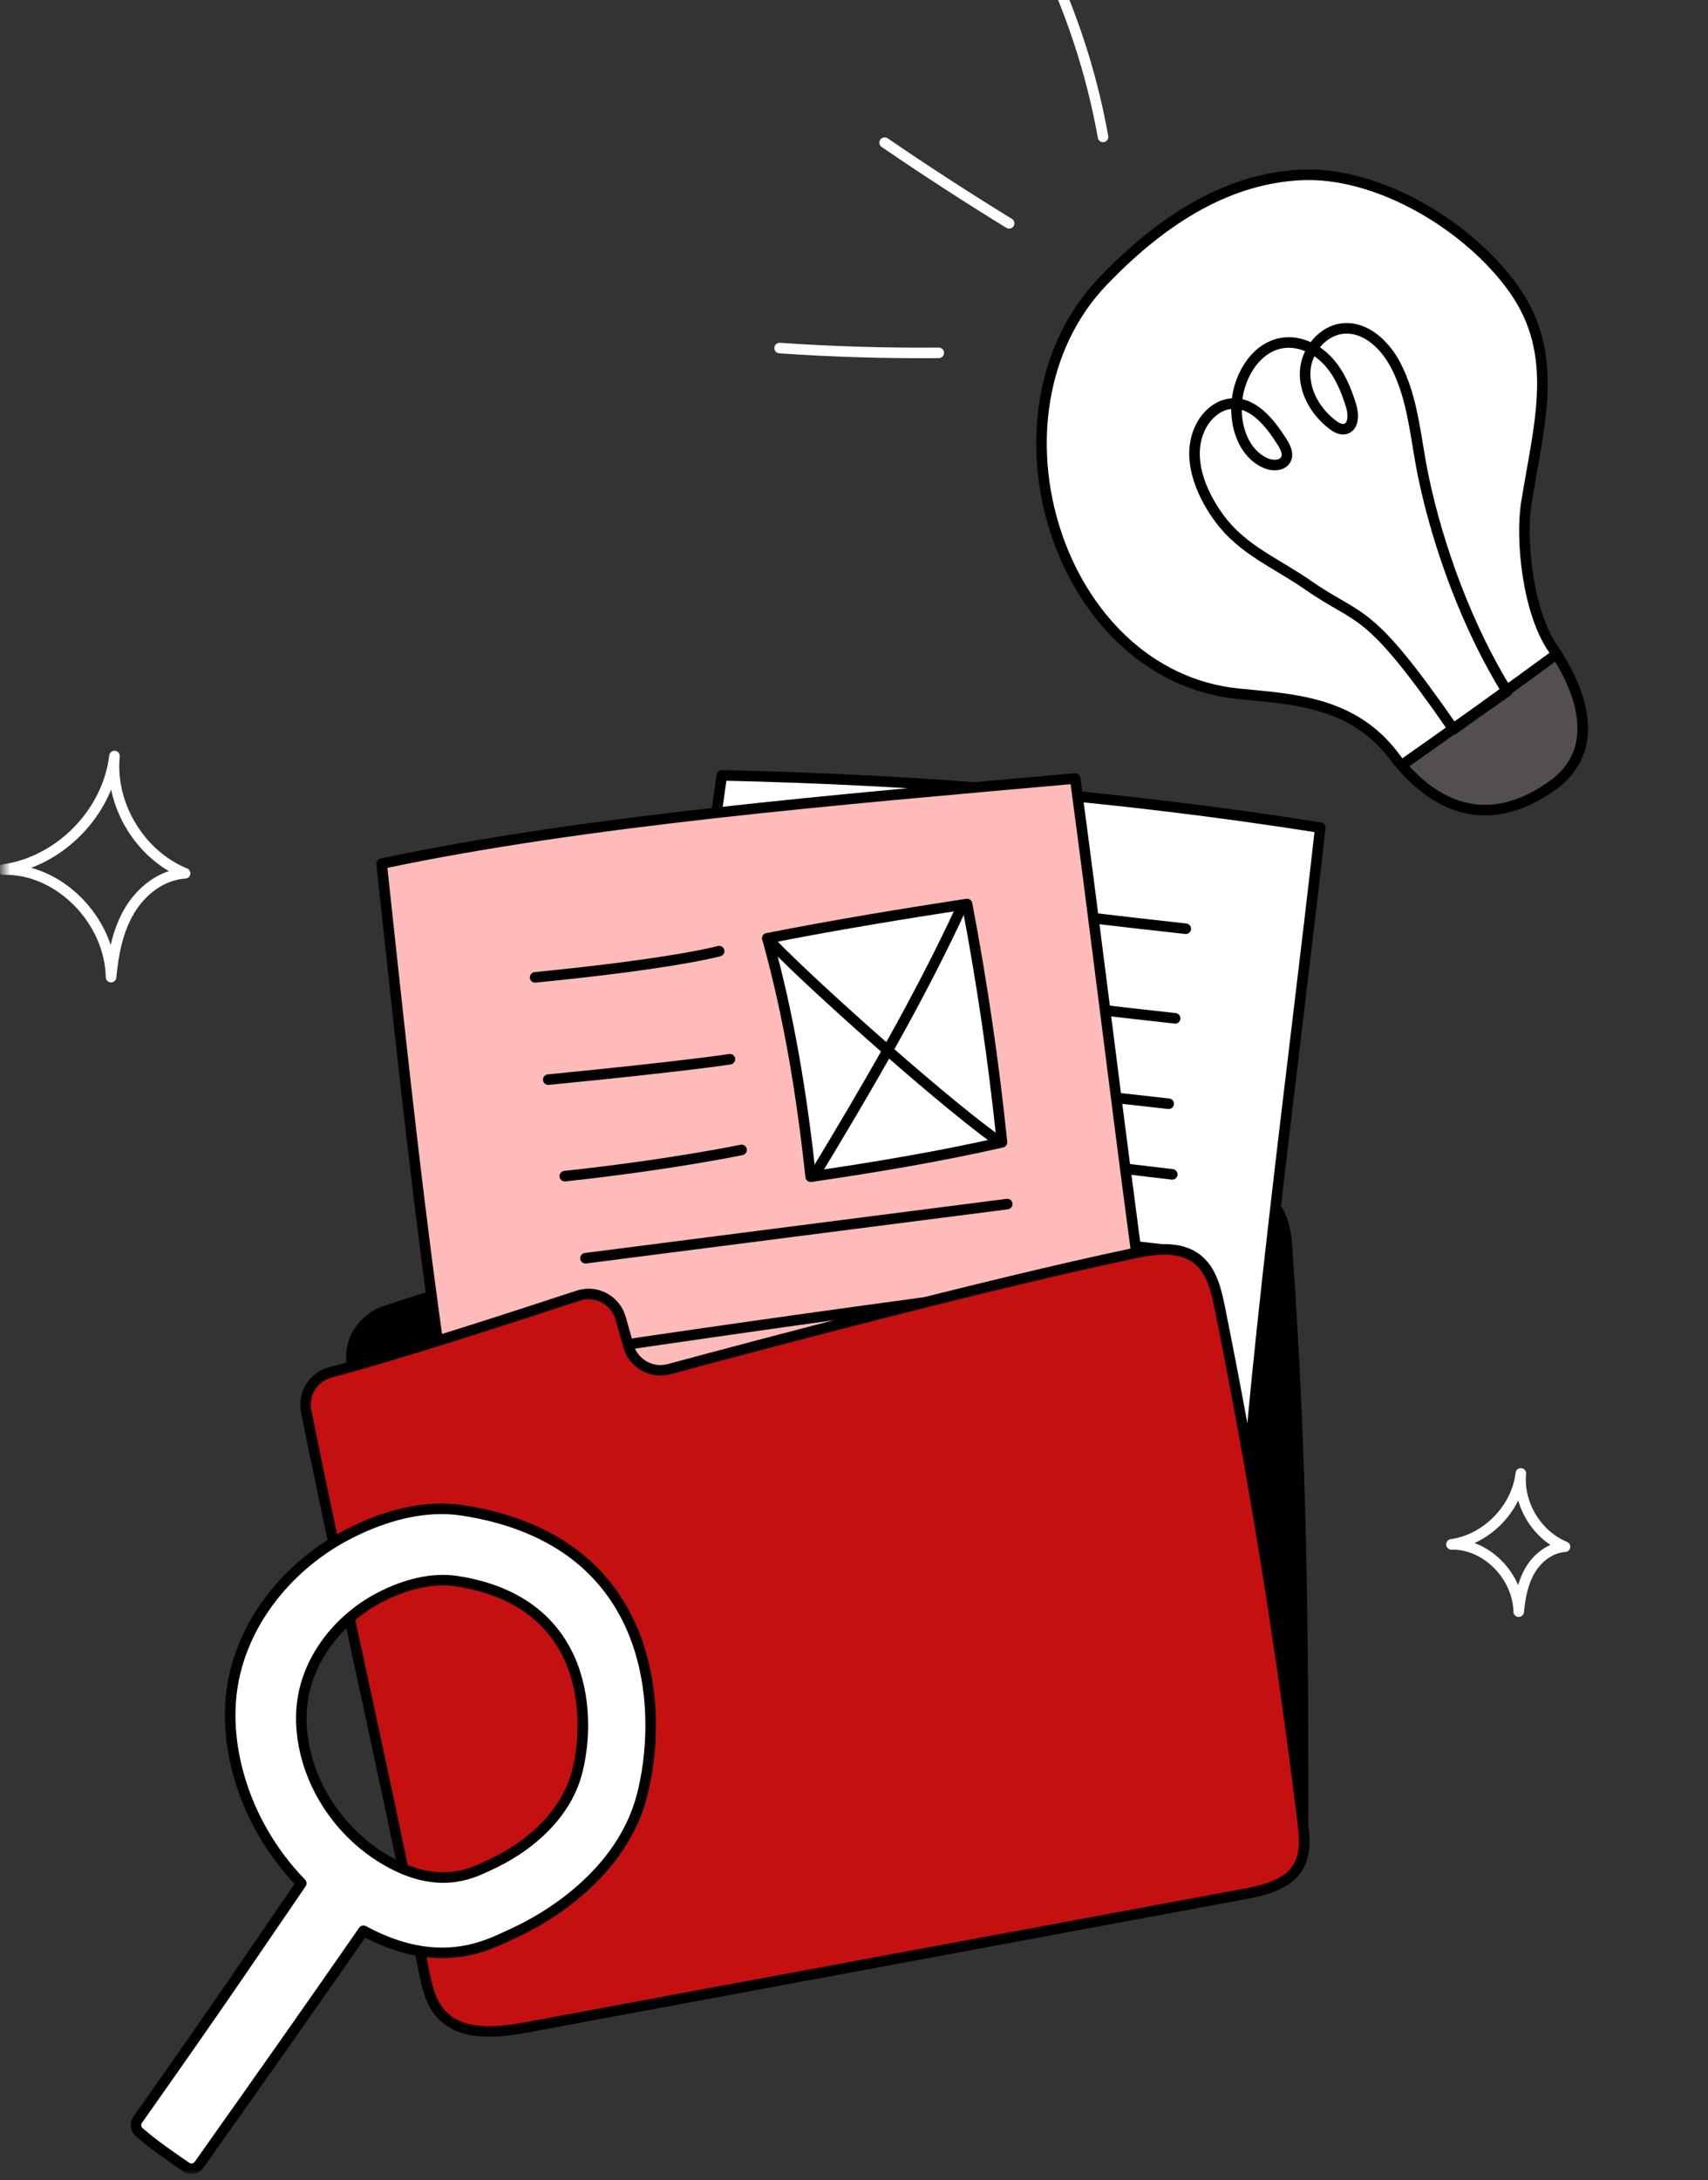 <svg width="243" height="310" viewBox="0 0 243 310" fill="none" xmlns="http://www.w3.org/2000/svg">
<rect x="0" y="0" width="243" height="310" fill="#333333" stroke="none"/>
<mask id="mask0_2010_5978" style="mask-type:luminance" maskUnits="userSpaceOnUse" x="0" y="-4" width="243" height="314">
<path d="M241.857 -3V308.621H1V-3H241.857Z" fill="white" stroke="white"/>
</mask>
<g mask="url(#mask0_2010_5978)">
<path d="M206.5 219.595C211.513 218.888 215.777 214.527 216.373 209.5C215.948 213.829 218.632 218.283 222.658 219.929C220.596 220.046 218.771 221.466 217.715 223.24C216.658 225.014 216.264 227.103 216.07 229.159C215.96 224.063 211.408 219.468 206.5 219.595Z" stroke="white" stroke-width="1.5" stroke-linecap="round" stroke-linejoin="round"/>
<path d="M0.5 123.643C8.516 122.512 15.335 115.539 16.287 107.5C15.607 114.423 19.899 121.544 26.337 124.177C23.04 124.364 20.122 126.636 18.432 129.472C16.742 132.309 16.112 135.649 15.802 138.936C15.625 130.788 8.347 123.441 0.5 123.643Z" stroke="white" stroke-width="1.5" stroke-linecap="round" stroke-linejoin="round"/>
<path d="M185.384 263.579C185.384 237.216 185.483 211.16 183.121 177.605C182.996 175.823 182.758 167.08 173.125 169.406C142.686 176.755 108.55 182.924 99.131 185.198C91.999 186.92 95.744 174.609 87.777 176.812C80.374 178.86 61.611 183.99 54.38 186.579C52.994 187.075 49.334 189.454 50.1 194.298C52.111 207.012 53.36 216.942 57.459 228.541C69.28 248.705 107.25 260.399 185.384 263.579Z" fill="black" stroke="black" stroke-width="1.5" stroke-linecap="round" stroke-linejoin="round"/>
<path d="M176.061 230.434C177.897 196.004 184.027 151.951 187.838 117.683C158.511 113.051 130.621 110.861 102.696 110.25C97.778 145.818 90.766 182.062 90.575 219.471C116.725 224.335 148.026 228.999 176.061 230.434Z" fill="white" stroke="black" stroke-width="1.5" stroke-linecap="round" stroke-linejoin="round"/>
<path d="M114.201 150.232C131.513 152.805 148.874 155.042 166.273 156.94" stroke="black" stroke-width="1.5" stroke-linecap="round" stroke-linejoin="round"/>
<path d="M115.122 138.088C132.434 140.661 149.795 142.898 167.194 144.796" stroke="black" stroke-width="1.5" stroke-linecap="round" stroke-linejoin="round"/>
<path d="M116.63 125.348C133.942 127.921 151.303 130.158 168.702 132.056" stroke="black" stroke-width="1.5" stroke-linecap="round" stroke-linejoin="round"/>
<path d="M114.221 160.762C131.741 162.835 149.26 164.909 166.78 166.982" stroke="black" stroke-width="1.5" stroke-linecap="round" stroke-linejoin="round"/>
<path d="M113.995 172.165C131.364 173.88 148.719 175.739 166.058 177.74" stroke="black" stroke-width="1.5" stroke-linecap="round" stroke-linejoin="round"/>
<path d="M113.259 182.78C130.731 185.838 148.299 188.352 165.928 190.316" stroke="black" stroke-width="1.5" stroke-linecap="round" stroke-linejoin="round"/>
<path d="M113.123 194.468C117.973 194.587 122.819 194.896 127.645 195.392" stroke="black" stroke-width="1.5" stroke-linecap="round" stroke-linejoin="round"/>
<path d="M132.849 210.605C133.844 207.261 135.45 203.876 138.377 201.978C141.304 200.079 145.81 200.312 147.716 203.235C148.818 204.925 148.854 207.07 148.854 209.088C150.221 208.835 151.202 207.681 152.21 206.724C153.218 205.767 154.626 204.901 155.927 205.391C156.885 205.752 157.442 206.728 158.213 207.401C159.66 208.665 161.748 208.785 163.669 208.843" stroke="black" stroke-width="1.5" stroke-linecap="round" stroke-linejoin="round"/>
<path d="M171.217 238.985C163.691 200.298 158.254 149.749 152.963 110.693C119.158 113.703 83.28 116.673 54.295 122.804C58.72 163.608 63.206 209.038 73.383 250.57C103.729 248.701 139.732 245.179 171.217 238.985Z" fill="#FFBABA" stroke="black" stroke-width="1.5" stroke-linecap="round" stroke-linejoin="round"/>
<path d="M80.352 167.236C95.389 165.617 105.507 163.506 105.507 163.506" stroke="black" stroke-width="1.5" stroke-linecap="round" stroke-linejoin="round"/>
<path d="M78.001 153.514C97.911 151.559 103.846 150.608 103.846 150.608" stroke="black" stroke-width="1.5" stroke-linecap="round" stroke-linejoin="round"/>
<path d="M76.135 138.968C96.045 137.013 102.316 135.238 102.316 135.238" stroke="black" stroke-width="1.5" stroke-linecap="round" stroke-linejoin="round"/>
<path d="M83.299 178.906C103.301 176.339 123.303 173.773 143.305 171.206" stroke="black" stroke-width="1.5" stroke-linecap="round" stroke-linejoin="round"/>
<path d="M86.215 191.612C105.951 188.69 125.71 185.931 145.492 183.335" stroke="black" stroke-width="1.5" stroke-linecap="round" stroke-linejoin="round"/>
<path d="M88.347 203.587C113.212 200.336 123.906 198.042 146.612 195.073" stroke="black" stroke-width="1.5" stroke-linecap="round" stroke-linejoin="round"/>
<path d="M91.443 216.585C96.854 215.37 102.313 214.367 107.802 213.577" stroke="black" stroke-width="1.5" stroke-linecap="round" stroke-linejoin="round"/>
<path d="M117.796 228.999C117.971 225.014 118.811 220.816 121.53 217.898C124.249 214.98 129.309 213.987 132.234 216.698C133.925 218.266 134.561 220.635 135.121 222.872C136.567 222.212 137.334 220.66 138.186 219.318C139.038 217.976 140.359 216.626 141.938 216.808C143.1 216.942 143.989 217.87 145.031 218.402C146.986 219.402 149.336 218.955 151.481 218.485" stroke="black" stroke-width="1.5" stroke-linecap="round" stroke-linejoin="round"/>
<path d="M47.033 195.128C44.589 195.759 43.062 198.182 43.561 200.656C49.135 228.267 54.71 252.05 60.284 280.108C60.724 282.321 61.219 284.65 62.723 286.333C65.615 289.569 70.729 289.043 74.996 288.251C108.992 281.938 142.988 275.625 176.984 269.313C179.973 268.758 183.35 267.934 184.801 265.262C185.804 263.415 185.585 261.173 185.332 259.087C182.358 234.57 178.424 210.17 173.543 185.961C173.028 183.408 172.373 180.639 170.323 179.033C167.795 177.052 164.183 177.599 161.04 178.262C140.303 182.632 107.203 191.443 95.202 194.68C92.689 195.358 90.103 193.883 89.402 191.377L88.306 187.459C87.577 184.854 84.829 183.382 82.26 184.229C73.748 187.034 55.861 192.849 47.031 195.13L47.033 195.128Z" fill="#C51011" stroke="black" stroke-width="1.5" stroke-linecap="round" stroke-linejoin="round"/>
<path d="M142.555 162.422C141.381 151.063 139.723 139.755 137.585 128.537C128.609 129.911 118.86 131.505 109.174 133.416C112.323 144.716 114.109 156.007 115.341 167.314C124.721 165.95 134.069 164.359 142.555 162.422Z" fill="white" stroke="black" stroke-width="1.5" stroke-linecap="round" stroke-linejoin="round"/>
<path d="M136.793 129.024C130.676 142.229 123.313 154.807 115.769 167.252" stroke="black" stroke-width="1.5" stroke-linecap="round" stroke-linejoin="round"/>
<path d="M109.174 133.416C113.282 137.984 132.658 155.437 141.512 161.882" stroke="black" stroke-width="1.5" stroke-linecap="round" stroke-linejoin="round"/>
<path d="M65.851 214.765C60.356 213.911 54.681 215.529 49.718 218.051C41.103 222.428 34.273 230.765 32.985 240.335C32.422 244.517 32.901 248.797 34.086 252.834C35.735 258.436 38.799 263.594 42.863 267.785C37.883 275.032 31.764 284.199 19.586 301.406C19.195 301.958 19.289 302.724 19.801 303.167C22.064 305.124 24.041 306.432 26.49 308.139C27.08 308.55 27.898 308.404 28.314 307.818C37.082 295.442 43.962 285.697 51.708 274.535C52.052 274.716 52.396 274.896 52.744 275.07C63.066 280.193 69.68 276.42 72.699 275.059C80.676 271.434 88.792 264.743 91.27 255.566C94.377 244.036 94.015 219.116 65.85 214.767L65.851 214.765ZM82.051 252.155C80.388 258.304 74.962 262.781 69.615 265.209C67.593 266.125 63.165 268.647 56.255 265.218C50.283 262.255 45.647 256.727 43.76 250.337C42.966 247.626 42.649 244.76 43.025 241.966C43.881 235.55 48.457 229.966 54.233 227.036C57.546 225.348 61.35 224.27 65.029 224.833C83.888 227.745 84.134 244.439 82.052 252.156L82.051 252.155Z" fill="white" stroke="black" stroke-width="1.5" stroke-linecap="round" stroke-linejoin="round"/>
<path d="M220.574 111.9C228.743 106.343 224.114 97.081 221.351 92.829C214.06 98.182 206.596 103.523 199.27 108.665C202.965 113.031 210.295 119.013 220.574 111.9L220.574 111.9Z" fill="#534F4F" stroke="black" stroke-width="1.5" stroke-linecap="round" stroke-linejoin="round"/>
<path d="M217.158 71.497C218.98 60.171 221.983 50.392 215.336 41.058C208.937 32.071 195.957 24.277 184.924 24.882C173.892 25.486 164.658 31.948 156.99 39.912C138.866 58.733 150.374 96.061 176.192 98.647C183.817 99.41 192.423 99.682 198.337 107.51C198.645 107.919 198.999 108.365 199.394 108.83C206.717 103.692 214.179 98.356 221.47 93.01C221.285 92.725 221.108 92.462 220.945 92.226C217.384 87.08 216.302 76.827 217.159 71.497L217.158 71.497Z" fill="white" stroke="black" stroke-width="1.5" stroke-linecap="round" stroke-linejoin="round"/>
<path d="M214.417 98.312C208.885 89.395 204.619 77.958 202.487 67.671C201.387 62.362 201.082 56.757 198.58 51.954C197.093 49.1 194.36 46.431 191.134 46.706C188.174 46.958 185.842 49.842 185.688 52.799C185.534 55.756 187.223 58.586 189.572 60.378C190.1 60.781 190.752 61.157 191.398 60.988C192.629 60.667 192.598 58.915 192.227 57.707C191.529 55.434 190.596 53.177 188.999 51.417C187.402 49.658 185.04 48.459 182.666 48.737C178.824 49.189 176.319 53.266 175.962 57.106C175.645 60.513 176.88 64.394 179.987 65.817C180.997 66.28 182.466 66.293 182.955 65.29C183.347 64.487 182.858 63.558 182.382 62.808C180.657 60.086 178.221 57.007 175.003 57.415C173.238 57.638 171.746 58.955 170.909 60.524C168.651 64.754 170.703 69.991 173.554 73.808C176.864 78.238 181.547 80.042 186.094 83.2C193.809 88.557 194.433 85.834 206.8 103.704C209.043 102.06 210.857 100.777 214.419 98.312L214.417 98.312Z" stroke="black" stroke-width="1.5" stroke-linecap="round" stroke-linejoin="round"/>
<path d="M150.094 -3.01C153.28 4.304 155.573 11.843 156.931 19.467" stroke="white" stroke-width="1.5" stroke-linecap="round" stroke-linejoin="round"/>
<path d="M143.568 31.758C137.574 28.078 131.671 24.251 125.863 20.282" stroke="white" stroke-width="1.5" stroke-linecap="round" stroke-linejoin="round"/>
<path d="M133.565 50.172C126.01 50.238 118.451 50.011 110.914 49.49" stroke="white" stroke-width="1.5" stroke-linecap="round" stroke-linejoin="round"/>
</g>
</svg>
